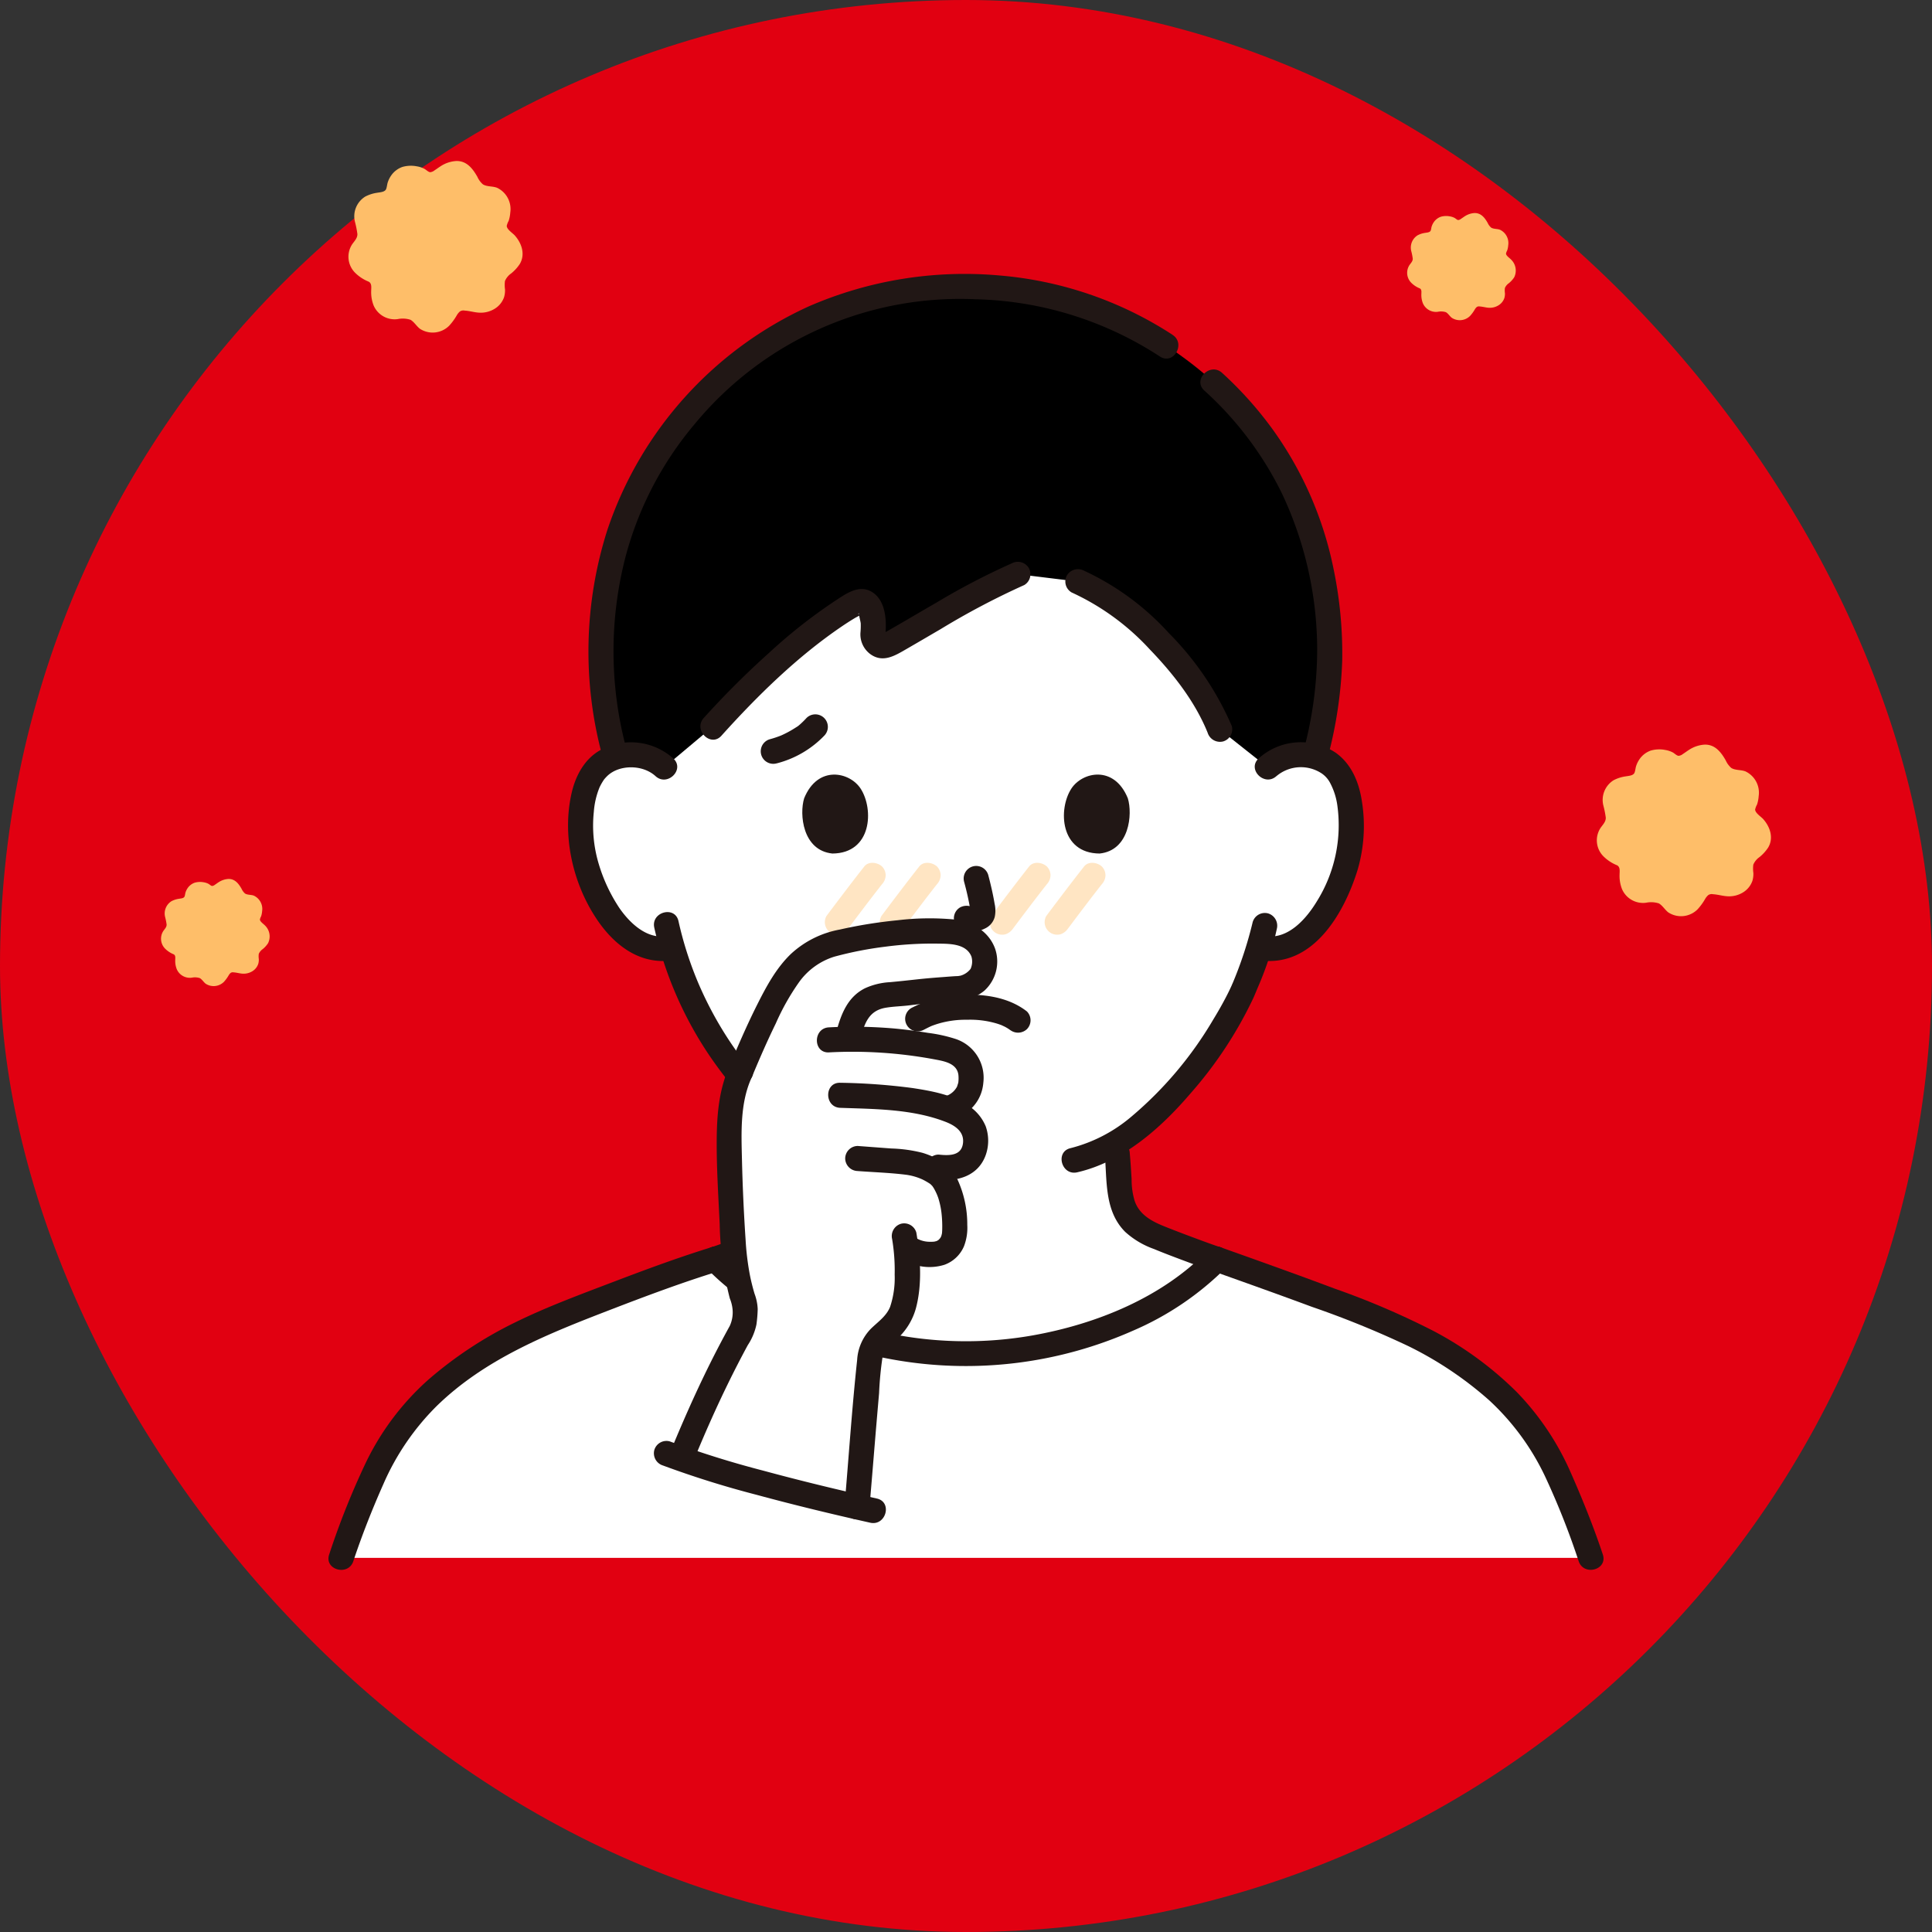 <!DOCTYPE svg PUBLIC "-//W3C//DTD SVG 1.1//EN" "http://www.w3.org/Graphics/SVG/1.1/DTD/svg11.dtd">
<!-- Uploaded to: SVG Repo, www.svgrepo.com, Transformed by: SVG Repo Mixer Tools -->
<svg width="64px" height="64px" viewBox="-30.84 -30.84 370.06 370.06" xmlns="http://www.w3.org/2000/svg" fill="#000000">
<rect x="-30.84" y="-30.84" width="370.06" height="370.06" fill="#333333" stroke="none"/>
<g id="SVGRepo_bgCarrier" stroke-width="0">
<rect x="-30.84" y="-30.84" width="370.06" height="370.06" rx="185.03" fill="#e10011" strokewidth="0"/>
</g>
<g id="SVGRepo_tracerCarrier" stroke-linecap="round" stroke-linejoin="round"/>
<g id="SVGRepo_iconCarrier">
<defs>
<style>.a{fill:#ffffff;}.b{fill:#000000;}.c{fill:#211715;}.d{fill:#ffe5c3;}.e{fill:#febe69;}</style>
</defs>
<path class="a" d="M34.521,267.556c1.824-5.528,5.291-13.841,6.364-16.138A48.977,48.977,0,0,1,53.341,234.75c6.231-5.28,11.609-8.424,19.511-12.012,9.972-4.095,23.892-9.491,33.306-12.389,9.791,10.17,28.377,18.107,48.03,18.107,19.909,0,38.24-7.938,48.035-18.1,9.832,3.5,23.33,8.292,33.3,12.387,7.9,3.588,13.28,6.732,19.511,12.012a48.977,48.977,0,0,1,12.456,16.668c1.073,2.3,4.54,10.61,6.364,16.138Z"/>
<path class="a" d="M211.954,116.128a9.032,9.032,0,0,1,6.528-2.39c4.68.165,6.671,2.7,7.528,4.182,2.558,4.436,2.45,12.61.733,17.668-1.216,3.581-3.208,9.061-8.01,12.989a9.951,9.951,0,0,1-7.675,2.216l-.725-.123a60.2,60.2,0,0,1-2.652,7.166c-1.872,5.082-11.878,22.391-24.739,30.182.367,3.161.463,5.466.683,8.878a9.466,9.466,0,0,0,6.024,8.659c1.562.8,9.713,3.827,12.58,4.814-9.813,10.155-28.139,18.087-48.041,18.087-19.655,0-38.241-7.938-48.038-18.1,2.912-1,10.974-4,12.527-4.8A9.466,9.466,0,0,0,124.7,196.9c.222-3.449.318-5.768.694-8.98a55.2,55.2,0,0,1-14.417-12.673,68.67,68.67,0,0,1-13.032-24.589,9.749,9.749,0,0,1-8.3-2.077c-4.8-3.928-6.794-9.408-8.01-12.989-1.717-5.058-1.825-13.232.733-17.668.857-1.486,2.848-4.017,7.528-4.182a9.032,9.032,0,0,1,6.528,2.39s-1.334-51.805,59.866-51.805C218.288,64.323,211.954,116.128,211.954,116.128Z"/>
<path class="b" d="M118.262,95.812a173.021,173.021,0,0,0-12.607,12.563l-9.233,7.753a9.032,9.032,0,0,0-6.528-2.39,10.987,10.987,0,0,0-2.817.447A76.229,76.229,0,0,1,84.248,91.35C85.413,63.788,99.969,46.759,112.824,37.2c11.072-8.233,24.905-13.146,41.2-13.146A68.418,68.418,0,0,1,195.57,37.447c13.306,9.6,27.077,26.577,28.231,53.9.331,7.834-.59,14.222-2.753,22.762a11.2,11.2,0,0,0-2.566-.374,9.032,9.032,0,0,0-6.528,2.39l-9.163-7.26c-2.958-7.443-9.638-15.668-16.6-21.663a37.041,37.041,0,0,0-10.572-6.649l-11.478-1.41c-7.74,3.262-18.656,10.112-24.783,13.515a2.1,2.1,0,0,1-2.988-2.251,11.053,11.053,0,0,0-.264-4.026c-.408-1.682-1.7-2.4-2.706-1.868C128.919,86.863,123.452,91.151,118.262,95.812Z"/>
<path class="c" d="M98.119,114.431A12.192,12.192,0,0,0,84.47,112.67c-3.23,1.638-5.032,4.952-5.815,8.365-1.866,8.136.179,17.275,4.8,24.175,3.334,4.98,8.231,8.783,14.5,7.9a2.415,2.415,0,0,0,1.676-2.952,2.464,2.464,0,0,0-2.952-1.677c-3.732.528-6.928-2.578-8.869-5.378a31.453,31.453,0,0,1-3.961-8.445,25.459,25.459,0,0,1-.948-9.983,15.34,15.34,0,0,1,1.113-4.737,11.058,11.058,0,0,1,.7-1.246c.066-.109.144-.215.218-.318-.023.032-.236.289-.055.073a8.322,8.322,0,0,1,.626-.675c2.25-2.158,6.725-2.227,9.225.056,2.277,2.08,5.681-1.306,3.394-3.394Z"/>
<path class="c" d="M201.6,212.67c6.288,2.238,12.576,4.478,18.835,6.8A180.448,180.448,0,0,1,238.923,227a69.26,69.26,0,0,1,15.419,10.321,47.422,47.422,0,0,1,11.076,15.305,147.284,147.284,0,0,1,6.122,15.564c.97,2.917,5.607,1.667,4.629-1.276-1.776-5.345-3.9-10.606-6.174-15.756a52.133,52.133,0,0,0-10.366-15.416,66.684,66.684,0,0,0-15.822-11.606,151.754,151.754,0,0,0-19.054-8.169c-7.26-2.727-14.567-5.329-21.874-7.929a2.422,2.422,0,0,0-2.952,1.676,2.449,2.449,0,0,0,1.676,2.952Z"/>
<path class="c" d="M36.836,268.194c1.67-5.027,3.665-10.062,5.773-14.8a48.1,48.1,0,0,1,10.147-14.872c9.386-9.186,21.621-13.979,33.651-18.615,6.721-2.589,13.483-5.113,20.366-7.242,2.942-.91,1.686-5.545-1.276-4.628-6.281,1.943-12.458,4.221-18.6,6.564-6.432,2.455-12.956,4.846-19.137,7.89A76.352,76.352,0,0,0,51.138,233.49a50.654,50.654,0,0,0-12.175,16.4,150.472,150.472,0,0,0-6.756,17.03c-.976,2.938,3.658,4.2,4.629,1.276Z"/>
<path class="c" d="M106.773,212.67c3.628-1.255,7.24-2.592,10.8-4.039a20.248,20.248,0,0,0,5.364-2.869,11.518,11.518,0,0,0,3.767-6.125c.757-3.081.589-6.431.872-9.581a2.417,2.417,0,0,0-2.4-2.4,2.45,2.45,0,0,0-2.4,2.4c-.148,1.654-.252,3.312-.353,4.97a14.176,14.176,0,0,1-.563,4.091c-.691,2.121-2.332,3.448-4.65,4.493-.155.07-.314.137-.469.209-.441.207.442-.176-.018.008-.5.2-.988.4-1.485.6q-1.716.677-3.446,1.324c-2.088.785-4.182,1.562-6.29,2.292a2.458,2.458,0,0,0-1.677,2.952,2.423,2.423,0,0,0,2.953,1.676Z"/>
<path class="c" d="M202.829,208.042c-2.108-.73-4.2-1.507-6.29-2.292q-1.728-.651-3.446-1.324c-.469-.185-.936-.375-1.4-.565-.588-.238.295.144-.1-.042-.155-.072-.314-.139-.469-.209-2.317-1.045-3.962-2.382-4.65-4.493a14.2,14.2,0,0,1-.563-4.091c-.1-1.658-.2-3.316-.353-4.97a2.464,2.464,0,0,0-2.4-2.4,2.417,2.417,0,0,0-2.4,2.4c.47,5.232-.1,11.034,3.926,15.064a16.254,16.254,0,0,0,5.493,3.27c1.76.735,3.547,1.409,5.332,2.08,2.008.753,4.02,1.5,6.047,2.2a2.4,2.4,0,1,0,1.276-4.628Z"/>
<path class="c" d="M213.651,117.825a7.248,7.248,0,0,1,8.7-.5,5.034,5.034,0,0,1,1.584,1.8,12.918,12.918,0,0,1,1.392,4.383,27.536,27.536,0,0,1-3.952,18.329c-1.968,3.251-5.419,7.237-9.682,6.634a2.481,2.481,0,0,0-2.952,1.677,2.418,2.418,0,0,0,1.676,2.952c10.216,1.444,16.2-8.964,18.781-17.327a29.894,29.894,0,0,0,.814-13.188c-.55-3.591-1.983-7.088-5.015-9.251a12.079,12.079,0,0,0-14.743,1.09c-2.286,2.088,1.116,5.475,3.394,3.394Z"/>
<path class="c" d="M209.1,145.79a75.349,75.349,0,0,1-3.954,11.977c.292-.758-.031.065-.1.218q-.169.373-.347.743c-.273.57-.559,1.133-.853,1.691-.725,1.377-1.5,2.727-2.313,4.054a72.083,72.083,0,0,1-15.684,18.585,28.989,28.989,0,0,1-11.632,6.021c-3.009.69-1.736,5.319,1.276,4.628,8.708-2,15.941-8.4,21.612-15.01a77.99,77.99,0,0,0,12.085-18.289c.185-.41.362-.825.533-1.241.07-.169.4-.947.12-.306.46-1.052.908-2.107,1.313-3.182a56.757,56.757,0,0,0,2.572-8.613,2.46,2.46,0,0,0-1.676-2.953,2.424,2.424,0,0,0-2.952,1.677Z"/>
<path class="c" d="M94.484,146.86a71.852,71.852,0,0,0,10.3,24.094c5.16,7.69,11.91,14.889,20.074,19.416a39.914,39.914,0,0,0,13.55,4.609,2.479,2.479,0,0,0,2.952-1.676,2.419,2.419,0,0,0-1.676-2.953c-17.262-2.531-30.176-17.514-36.743-32.826a68.755,68.755,0,0,1-3.826-11.94c-.681-3.011-5.31-1.737-4.629,1.276Z"/>
<path class="c" d="M193.767,33.3A71.569,71.569,0,0,0,160.61,21.925a74.786,74.786,0,0,0-36.547,5.924A72.305,72.305,0,0,0,85.479,70.722a76.642,76.642,0,0,0-.993,43.061c.768,2.99,5.4,1.723,4.628-1.276A72.168,72.168,0,0,1,88.979,75.8a65.27,65.27,0,0,1,13.2-25.365,65.905,65.905,0,0,1,53.855-23.953,67.335,67.335,0,0,1,35.305,10.97c2.6,1.689,5-2.465,2.423-4.145Z"/>
<path class="c" d="M223.6,113.783a82.934,82.934,0,0,0,2.651-18.046,79.765,79.765,0,0,0-1.674-17.685,69.148,69.148,0,0,0-11.7-26.72,71.052,71.052,0,0,0-9.642-10.756c-2.284-2.071-5.688,1.313-3.394,3.394a65.107,65.107,0,0,1,14.889,19.76,70.414,70.414,0,0,1,6.728,29.844,75.4,75.4,0,0,1-2.489,18.933c-.735,3,3.892,4.28,4.629,1.276Z"/>
<path class="c" d="M146.16,166.381c.424-.223.85-.439,1.285-.641.07-.032.506-.212.167-.075-.359.146.191-.07.21-.076.313-.113.626-.224.945-.322a18.408,18.408,0,0,1,5.668-.78,17.745,17.745,0,0,1,5.723.746c.363.113.72.242,1.073.384-.517-.209.221.117.387.2q.33.173.645.37c.19.12.886.641.2.1a2.48,2.48,0,0,0,3.394,0,2.417,2.417,0,0,0,0-3.395c-3.138-2.444-7.146-3.189-11.055-3.214a22.962,22.962,0,0,0-11.061,2.55,2.4,2.4,0,1,0,2.422,4.144Z"/>
<path class="c" d="M123.187,122.071c-.931,3.025-.324,9.983,5.406,10.576,7.574-.046,7.977-8.458,5.428-12.414C131.933,117,125.8,115.648,123.187,122.071Z"/>
<path class="c" d="M185.189,122.072c.931,3.024.324,9.983-5.406,10.575-7.574-.046-7.977-8.459-5.428-12.414C176.442,116.994,182.581,115.648,185.189,122.072Z"/>
<path class="c" d="M174.4,82.628a46.812,46.812,0,0,1,14.974,10.9c4.457,4.627,8.672,9.972,11.1,15.977a2.477,2.477,0,0,0,2.953,1.676,2.417,2.417,0,0,0,1.676-2.953,57.582,57.582,0,0,0-12.029-17.775,50.7,50.7,0,0,0-16.252-11.971,2.476,2.476,0,0,0-3.283.861,2.417,2.417,0,0,0,.861,3.283Z"/>
<path class="c" d="M107.352,110.072c6.868-7.633,14.47-15.089,22.981-20.881.89-.606,1.795-1.189,2.722-1.737a14.057,14.057,0,0,0,1.256-.727c-.015-.056-1.013.279-.667-.1,0,0,.047.012.034.027-.075.087.335,1.623.349,1.916a14.542,14.542,0,0,1-.046,1.683,4.7,4.7,0,0,0,1.931,4.234c2.428,1.715,4.757.208,6.952-1.056,2.153-1.24,4.293-2.5,6.442-3.751a146.312,146.312,0,0,1,16.042-8.459,2.414,2.414,0,0,0,.861-3.283,2.464,2.464,0,0,0-3.284-.861,134.608,134.608,0,0,0-14.363,7.487c-2.289,1.318-4.565,2.659-6.85,3.987-.944.549-1.891,1.1-2.842,1.633a4.307,4.307,0,0,0-.49.275c-.419.32-.173.038.144.062.436.032.207.594.273-.428.17-2.645-.171-6.147-2.73-7.611-2.483-1.42-5,.5-7.049,1.832A101.021,101.021,0,0,0,116.475,94.2a167.493,167.493,0,0,0-12.517,12.481c-2.061,2.291,1.323,5.7,3.394,3.394Z"/>
<path class="c" d="M104.438,212.029c9.587,9.882,23.509,15.545,36.906,17.738a79.028,79.028,0,0,0,44.777-5.7,56.908,56.908,0,0,0,17.817-12.042c2.152-2.219-1.238-5.616-3.394-3.394-8.788,9.061-21.359,14.141-33.605,16.319a73.534,73.534,0,0,1-42.221-5.046,53.456,53.456,0,0,1-16.886-11.273c-2.155-2.221-5.547,1.175-3.394,3.394Z"/>
<path class="d" d="M163.2,147.015q1.621-2.164,3.256-4.318.835-1.1,1.679-2.194c.178-.232.05-.048-.057.073.076-.086.142-.184.213-.275l.48-.617q.451-.581.906-1.159a2.608,2.608,0,0,0,.7-1.7,2.442,2.442,0,0,0-.7-1.7c-.864-.793-2.565-1.054-3.394,0-2.453,3.12-4.848,6.285-7.228,9.461a2.412,2.412,0,0,0-.242,1.85,2.448,2.448,0,0,0,1.1,1.434,2.423,2.423,0,0,0,1.849.242,2.805,2.805,0,0,0,1.435-1.1Z"/>
<path class="d" d="M173.728,147.015q1.621-2.164,3.256-4.318.835-1.1,1.679-2.194c.179-.232.05-.048-.056.073.075-.086.142-.184.212-.275l.48-.617q.451-.581.907-1.159a2.613,2.613,0,0,0,.7-1.7,2.447,2.447,0,0,0-.7-1.7c-.864-.793-2.565-1.054-3.394,0-2.454,3.12-4.849,6.285-7.229,9.461a2.412,2.412,0,0,0-.242,1.85,2.452,2.452,0,0,0,1.1,1.434,2.425,2.425,0,0,0,1.85.242,2.8,2.8,0,0,0,1.434-1.1Z"/>
<path class="d" d="M131.627,147.015q1.621-2.164,3.255-4.318.837-1.1,1.68-2.194c.178-.232.049-.048-.057.073.076-.086.142-.184.213-.275.159-.206.319-.411.479-.617q.453-.581.907-1.159a2.608,2.608,0,0,0,.7-1.7,2.442,2.442,0,0,0-.7-1.7c-.864-.793-2.565-1.054-3.394,0-2.453,3.12-4.848,6.285-7.228,9.461a2.412,2.412,0,0,0-.242,1.85,2.448,2.448,0,0,0,1.1,1.434,2.423,2.423,0,0,0,1.849.242,2.805,2.805,0,0,0,1.435-1.1Z"/>
<path class="d" d="M142.152,147.015q1.622-2.164,3.256-4.318.836-1.1,1.679-2.194c.179-.232.05-.048-.057.073.076-.086.143-.184.213-.275l.48-.617q.451-.581.907-1.159a2.613,2.613,0,0,0,.7-1.7,2.447,2.447,0,0,0-.7-1.7c-.865-.793-2.565-1.054-3.394,0-2.454,3.12-4.849,6.285-7.229,9.461a2.412,2.412,0,0,0-.242,1.85,2.452,2.452,0,0,0,1.1,1.434,2.425,2.425,0,0,0,1.85.242,2.8,2.8,0,0,0,1.434-1.1Z"/>
<path class="a" d="M111.048,174.37A24.588,24.588,0,0,0,108.91,184.5c-.2,4.392.028,9.645.278,14.445.4,7.85.35,13.49,2.71,20.29a23.746,23.746,0,0,1-.31,4.07,224.508,224.508,0,0,0-12,25.28c8.714,3.058,21.612,6.43,33.725,9.21.822-9.49,1.57-19.608,2.473-28.554a6.184,6.184,0,0,1,2.135-4.086,15.47,15.47,0,0,0,3.41-3.68,12.847,12.847,0,0,0,1.44-5.35,38.626,38.626,0,0,0-.119-8.284c.3.221.5.368.5.368a7.7,7.7,0,0,0,6.272.905,4.185,4.185,0,0,0,2.541-3.447,20.678,20.678,0,0,0-.969-8.217c-.963-2.348-1.566-3.095-3.068-3.975a12.48,12.48,0,0,0-2.794-1.2l3.811.447c2.9.34,5.241-.126,6.483-2.44a5.66,5.66,0,0,0-.44-5.839,9.658,9.658,0,0,0-4.515-2.864,5.994,5.994,0,0,0,4.5-4.157,7.858,7.858,0,0,0-.174-3.975c-.993-2.6-3.714-3.247-6.273-3.73a81.664,81.664,0,0,0-17.088-1.484c.8-2.781,1.15-5.077,3.289-6.848,2.348-1.943,5.067-1.559,8.086-1.978,3-.417,6.787-.7,10.264-.9,1.01-.061,3.751-1.188,4.3-3.11.678-2.39.508-3.945-1.11-5.643-1.484-1.557-3.133-2.036-5.463-2.164a76.761,76.761,0,0,0-22.333,2.474,14.559,14.559,0,0,0-3.364,1.376,19,19,0,0,0-5.824,5.9,129.475,129.475,0,0,0-8.234,17.044"/>
<path class="c" d="M153.828,138.067a53.45,53.45,0,0,1,1.252,5.728l-.086-.638a3.431,3.431,0,0,1,.021.791l.086-.638a1.878,1.878,0,0,1-.087.355l.242-.573a1.453,1.453,0,0,1-.125.229l.375-.486a1.251,1.251,0,0,1-.187.184l.485-.375a3.628,3.628,0,0,1-.453.24l.573-.242a3.29,3.29,0,0,1-.765.223l.638-.086a3.017,3.017,0,0,1-.717,0l.638.086c-.271-.038-.536-.1-.807-.14a2.658,2.658,0,0,0-1.85.242,2.4,2.4,0,0,0-.861,3.284,2.3,2.3,0,0,0,1.435,1.1c.568.077,1.12.223,1.7.248a5.326,5.326,0,0,0,2.442-.571,3.41,3.41,0,0,0,1.923-2.26,5.892,5.892,0,0,0-.028-2.494c-.312-1.845-.738-3.674-1.213-5.484a2.4,2.4,0,1,0-4.628,1.276Z"/>
<path class="c" d="M140.044,206.518a36.38,36.38,0,0,1,.483,6.8,17.476,17.476,0,0,1-.879,6.176c-.75,1.837-2.389,2.894-3.738,4.239a9.326,9.326,0,0,0-2.572,5.941c-1.006,9.35-1.619,18.745-2.43,28.113a2.419,2.419,0,0,0,2.4,2.4,2.45,2.45,0,0,0,2.4-2.4c.425-4.905.818-9.813,1.227-14.719q.3-3.525.606-7.05a65.031,65.031,0,0,1,.642-6.785c.352-1.77,1.793-2.621,3-3.8a12.377,12.377,0,0,0,3.418-5.7c1.227-4.628.861-9.827.074-14.489a2.42,2.42,0,0,0-2.952-1.677,2.456,2.456,0,0,0-1.676,2.953Z"/>
<path class="c" d="M102,248.967c2.052-5,4.234-9.952,6.61-14.81q1.814-3.71,3.778-7.34a11.364,11.364,0,0,0,1.664-3.972,26.048,26.048,0,0,0,.24-2.939,9.4,9.4,0,0,0-.6-2.926q-.521-1.737-.881-3.516a51.182,51.182,0,0,1-.832-6.748c-.342-5.115-.579-10.258-.7-15.382-.125-5.209-.383-10.907,1.845-15.753a2.471,2.471,0,0,0-.861-3.284,2.42,2.42,0,0,0-3.283.861c-2.125,4.622-2.517,9.519-2.54,14.55-.025,5.308.318,10.616.571,15.916a61.814,61.814,0,0,0,1.938,14.235,7.3,7.3,0,0,1,.544,2.295,6.216,6.216,0,0,1-.556,2.983q-2,3.625-3.844,7.336c-2.8,5.634-5.328,11.4-7.715,17.218a2.415,2.415,0,0,0,1.676,2.952A2.46,2.46,0,0,0,102,248.967Z"/>
<path class="c" d="M133.456,193.464c3.017.227,6.077.323,9.08.69a11.028,11.028,0,0,1,3.315.926,12.429,12.429,0,0,1,1.493.861c.231.15-.073-.06-.1-.082.071.062.145.121.211.187a5.871,5.871,0,0,1,.451.482c-.269-.334,0,.038.09.186.121.2.232.41.337.62a9.877,9.877,0,0,1,.545,1.286,15.373,15.373,0,0,1,.627,2.962,22.808,22.808,0,0,1,.127,3.125q-.012.346-.042.693c-.02.249.014-.08.02-.108-.028.132-.055.262-.091.392a1.618,1.618,0,0,1-.477.858c-.219.215-.121.131-.465.323-.272.152-.019.011.039-.008-.122.04-.249.063-.371.1-.032.011-.374.079-.1.03s-.181.014-.235.016c-.279.013-.558.019-.838.008a5.163,5.163,0,0,1-2.713-.883,2.42,2.42,0,0,0-3.284.861,2.454,2.454,0,0,0,.861,3.284,9.589,9.589,0,0,0,8.121,1.147,6.454,6.454,0,0,0,3.747-3.55,9.85,9.85,0,0,0,.631-4.082,20.538,20.538,0,0,0-1.848-8.646c-1.311-2.753-3.863-4.286-6.707-5.161a27.2,27.2,0,0,0-5.988-.836l-6.442-.484a2.421,2.421,0,0,0-2.4,2.4,2.446,2.446,0,0,0,2.4,2.4Z"/>
<path class="c" d="M130.107,181.357c6.736.24,13.808.217,20.2,2.695,1.79.7,3.562,1.873,3.308,4.061-.287,2.461-2.654,2.413-4.667,2.2a2.415,2.415,0,0,0-2.4,2.4,2.454,2.454,0,0,0,2.4,2.4c3.72.394,7.473-.751,8.942-4.5a8.266,8.266,0,0,0,.071-5.729,8.641,8.641,0,0,0-3.392-3.993c-3-2.064-7.083-2.781-10.609-3.323a117.966,117.966,0,0,0-13.851-1.011c-3.09-.11-3.085,4.691,0,4.8Z"/>
<path class="c" d="M127.943,170.737a85.454,85.454,0,0,1,19.945,1.285c1.9.361,4.561.7,4.846,3.033a6.5,6.5,0,0,1-.019,1.462c-.031.183-.334.974-.161.617a3.76,3.76,0,0,1-2.076,1.916A2.473,2.473,0,0,0,148.8,182a2.417,2.417,0,0,0,2.952,1.677c3.161-1.253,5.466-3.648,5.758-7.129a7.827,7.827,0,0,0-5.383-8.407A28.693,28.693,0,0,0,146.912,167c-2.1-.345-4.208-.628-6.325-.827a90.445,90.445,0,0,0-12.644-.231c-3.076.141-3.093,4.942,0,4.8Z"/>
<path class="c" d="M133.99,168.01c.769-2.83,1.569-5.27,4.8-5.821,1.532-.261,3.117-.279,4.661-.477,1.816-.233,3.642-.4,5.468-.537,3.2-.248,6.179-.119,8.789-2.258a7.568,7.568,0,0,0,2.026-8.127c-1.246-3.3-4.408-5.107-7.762-5.508a51.211,51.211,0,0,0-10.916.149,88.64,88.64,0,0,0-11.034,1.777,18.71,18.71,0,0,0-9.4,4.7c-2.813,2.725-4.668,6.187-6.41,9.65-2,3.977-3.764,8.07-5.478,12.177a2.413,2.413,0,0,0,1.676,2.952,2.461,2.461,0,0,0,2.952-1.676c1.383-3.312,2.823-6.6,4.4-9.828a45.039,45.039,0,0,1,4.448-7.89,13.1,13.1,0,0,1,6.717-4.878,69.582,69.582,0,0,1,9.86-1.93,68.827,68.827,0,0,1,9.867-.583c2.226.034,5.53-.078,6.567,2.452a3.391,3.391,0,0,1-.157,2.391,3.732,3.732,0,0,1-1.656,1.212c-.208.073-.418.121-.631.175.677-.171.028-.018-.149-.012-.925.031-1.852.118-2.775.185-1.661.12-3.321.258-4.977.439-1.745.192-3.48.381-5.228.542a13.216,13.216,0,0,0-4.809,1.169c-3.316,1.662-4.559,4.921-5.471,8.278-.811,2.985,3.818,4.259,4.628,1.276Z"/>
<path class="c" d="M96.161,249.871a184.713,184.713,0,0,0,17.937,5.614c7.2,1.953,14.465,3.707,21.749,5.339,3.009.674,4.294-3.953,1.276-4.629-7.284-1.632-14.544-3.384-21.749-5.338a185.267,185.267,0,0,1-17.937-5.614,2.419,2.419,0,0,0-2.953,1.676,2.454,2.454,0,0,0,1.677,2.952Z"/>
<path class="e" d="M306.875,126.034c-.4-.443-1.52-1.144-1.531-1.817a3.307,3.307,0,0,1,.361-.946,6.464,6.464,0,0,0,.315-1.614,4.513,4.513,0,0,0-2.524-4.739c-.845-.341-1.969-.18-2.731-.67a4.2,4.2,0,0,1-1.053-1.442c-.9-1.58-2.054-3.086-4.073-3.016a6.112,6.112,0,0,0-2.962,1c-.4.251-.773.543-1.173.793a1.514,1.514,0,0,1-.828.348c-.382-.041-.778-.476-1.118-.654a4.7,4.7,0,0,0-1.426-.468,5.963,5.963,0,0,0-2.764.111,4.391,4.391,0,0,0-2.184,1.676,5.038,5.038,0,0,0-.61,1.213c-.157.434-.165.917-.33,1.342-.233.6-1.163.616-1.724.721a7.032,7.032,0,0,0-2.3.742,4.446,4.446,0,0,0-1.951,4.83,17.9,17.9,0,0,1,.464,2.315c.035.8-.57,1.358-1,1.984a4.333,4.333,0,0,0,.661,5.544,7.815,7.815,0,0,0,2.5,1.611c.638.336.489,1.135.482,1.774a6.917,6.917,0,0,0,.464,2.781,4.381,4.381,0,0,0,4.6,2.621,4.85,4.85,0,0,1,2.453.123c.719.4,1.175,1.249,1.839,1.742a4.47,4.47,0,0,0,5.577-.594,11.156,11.156,0,0,0,1.491-2.056,2.906,2.906,0,0,1,.567-.678,1.173,1.173,0,0,1,.9-.17c.964.055,1.9.364,2.868.4a5.078,5.078,0,0,0,2.906-.759,4.213,4.213,0,0,0,1.782-2.212,4.6,4.6,0,0,0,.182-1.5,5.9,5.9,0,0,1-.009-1.6,3.4,3.4,0,0,1,1.178-1.438,7.968,7.968,0,0,0,1.674-1.846C308.93,129.645,308.208,127.525,306.875,126.034Z"/>
<path class="e" d="M67.753,14.247c-.4-.443-1.519-1.144-1.53-1.817a3.313,3.313,0,0,1,.361-.947A6.508,6.508,0,0,0,66.9,9.869a4.511,4.511,0,0,0-2.524-4.738c-.844-.342-1.968-.18-2.73-.671a4.177,4.177,0,0,1-1.053-1.442c-.9-1.58-2.055-3.086-4.073-3.016a6.11,6.11,0,0,0-2.963,1c-.4.25-.772.542-1.173.792a1.514,1.514,0,0,1-.827.348c-.383-.041-.779-.476-1.119-.653a4.632,4.632,0,0,0-1.426-.468,5.959,5.959,0,0,0-2.763.11,4.382,4.382,0,0,0-2.184,1.676,5.078,5.078,0,0,0-.611,1.213c-.157.434-.164.917-.329,1.342-.234.6-1.163.617-1.724.721a7.048,7.048,0,0,0-2.3.742,4.444,4.444,0,0,0-1.951,4.83,18.132,18.132,0,0,1,.463,2.315c.036.8-.57,1.358-1,1.984a4.334,4.334,0,0,0,.662,5.544,7.783,7.783,0,0,0,2.5,1.611c.639.336.489,1.135.482,1.774a6.9,6.9,0,0,0,.465,2.781,4.381,4.381,0,0,0,4.6,2.621,4.846,4.846,0,0,1,2.452.123c.719.4,1.175,1.249,1.839,1.742a4.468,4.468,0,0,0,5.577-.594A11.077,11.077,0,0,0,56.686,29.5a2.886,2.886,0,0,1,.568-.678,1.171,1.171,0,0,1,.9-.17c.964.055,1.9.364,2.868.4a5.063,5.063,0,0,0,2.906-.759,4.215,4.215,0,0,0,1.783-2.212,4.6,4.6,0,0,0,.181-1.5,5.982,5.982,0,0,1-.009-1.6,3.4,3.4,0,0,1,1.178-1.438A7.972,7.972,0,0,0,68.737,19.7C69.809,17.857,69.087,15.738,67.753,14.247Z"/>
<path class="e" d="M258.581,18.864c-.248-.277-.949-.715-.956-1.135a2.062,2.062,0,0,1,.225-.591,4.017,4.017,0,0,0,.2-1.008,2.816,2.816,0,0,0-1.576-2.959c-.527-.213-1.229-.113-1.705-.419a2.611,2.611,0,0,1-.658-.9c-.56-.987-1.283-1.928-2.543-1.884a3.813,3.813,0,0,0-1.85.625c-.25.156-.483.339-.733.495a.95.95,0,0,1-.517.217c-.238-.025-.486-.3-.7-.408a2.888,2.888,0,0,0-.891-.292,3.716,3.716,0,0,0-1.726.069,2.744,2.744,0,0,0-1.364,1.046,3.188,3.188,0,0,0-.381.758c-.1.271-.1.572-.206.838-.145.376-.726.385-1.076.45a4.416,4.416,0,0,0-1.435.464,2.775,2.775,0,0,0-1.218,3.016,11.078,11.078,0,0,1,.289,1.446c.023.5-.356.848-.625,1.239a2.705,2.705,0,0,0,.413,3.462,4.856,4.856,0,0,0,1.563,1.006c.4.21.3.709.3,1.108a4.3,4.3,0,0,0,.29,1.737,2.735,2.735,0,0,0,2.875,1.637,3.026,3.026,0,0,1,1.532.077c.449.247.733.78,1.148,1.087a2.791,2.791,0,0,0,3.483-.37,6.977,6.977,0,0,0,.931-1.284,1.828,1.828,0,0,1,.354-.424.736.736,0,0,1,.563-.106c.6.034,1.186.227,1.791.252a3.161,3.161,0,0,0,1.815-.474,2.632,2.632,0,0,0,1.114-1.381,2.873,2.873,0,0,0,.113-.936,3.707,3.707,0,0,1-.006-1,2.133,2.133,0,0,1,.736-.9,4.942,4.942,0,0,0,1.046-1.152A2.921,2.921,0,0,0,258.581,18.864Z"/>
<path class="e" d="M19.9,146.412c-.247-.276-.949-.714-.956-1.135a2.076,2.076,0,0,1,.226-.591,4.062,4.062,0,0,0,.2-1.008,2.817,2.817,0,0,0-1.576-2.959c-.527-.213-1.229-.112-1.705-.418a2.625,2.625,0,0,1-.658-.9c-.56-.987-1.283-1.927-2.543-1.884a3.82,3.82,0,0,0-1.851.625c-.25.157-.482.339-.732.5a.942.942,0,0,1-.517.217c-.239-.025-.486-.3-.7-.408a2.9,2.9,0,0,0-.891-.292,3.729,3.729,0,0,0-1.726.069A2.74,2.74,0,0,0,5.1,139.269a3.163,3.163,0,0,0-.381.757c-.1.271-.1.573-.206.839-.145.375-.726.384-1.076.45a4.383,4.383,0,0,0-1.435.463,2.776,2.776,0,0,0-1.218,3.016,11.454,11.454,0,0,1,.289,1.446c.022.5-.356.848-.626,1.239a2.708,2.708,0,0,0,.413,3.462,4.9,4.9,0,0,0,1.563,1.007c.4.21.306.709.3,1.108a4.318,4.318,0,0,0,.29,1.736,2.737,2.737,0,0,0,2.876,1.637,3.022,3.022,0,0,1,1.531.077c.449.247.734.78,1.149,1.088a2.791,2.791,0,0,0,3.483-.371,6.977,6.977,0,0,0,.931-1.284,1.8,1.8,0,0,1,.354-.424.736.736,0,0,1,.563-.106c.6.034,1.186.228,1.791.253a3.179,3.179,0,0,0,1.815-.474,2.636,2.636,0,0,0,1.113-1.382,2.844,2.844,0,0,0,.114-.936,3.707,3.707,0,0,1-.006-1,2.117,2.117,0,0,1,.736-.9,4.985,4.985,0,0,0,1.045-1.153A2.918,2.918,0,0,0,19.9,146.412Z"/>
<path class="c" d="M117.918,115.382a19.267,19.267,0,0,0,9.123-5.31,2.4,2.4,0,0,0-3.394-3.394,16.363,16.363,0,0,1-1.21,1.2c-.085.075-.172.149-.26.221-.058.049-.118.1-.177.144l.3-.234a4.447,4.447,0,0,1-.689.485,20.247,20.247,0,0,1-3.154,1.681l.574-.242a19.593,19.593,0,0,1-2.392.816,2.4,2.4,0,0,0,1.276,4.629Z"/>
</g>
</svg>